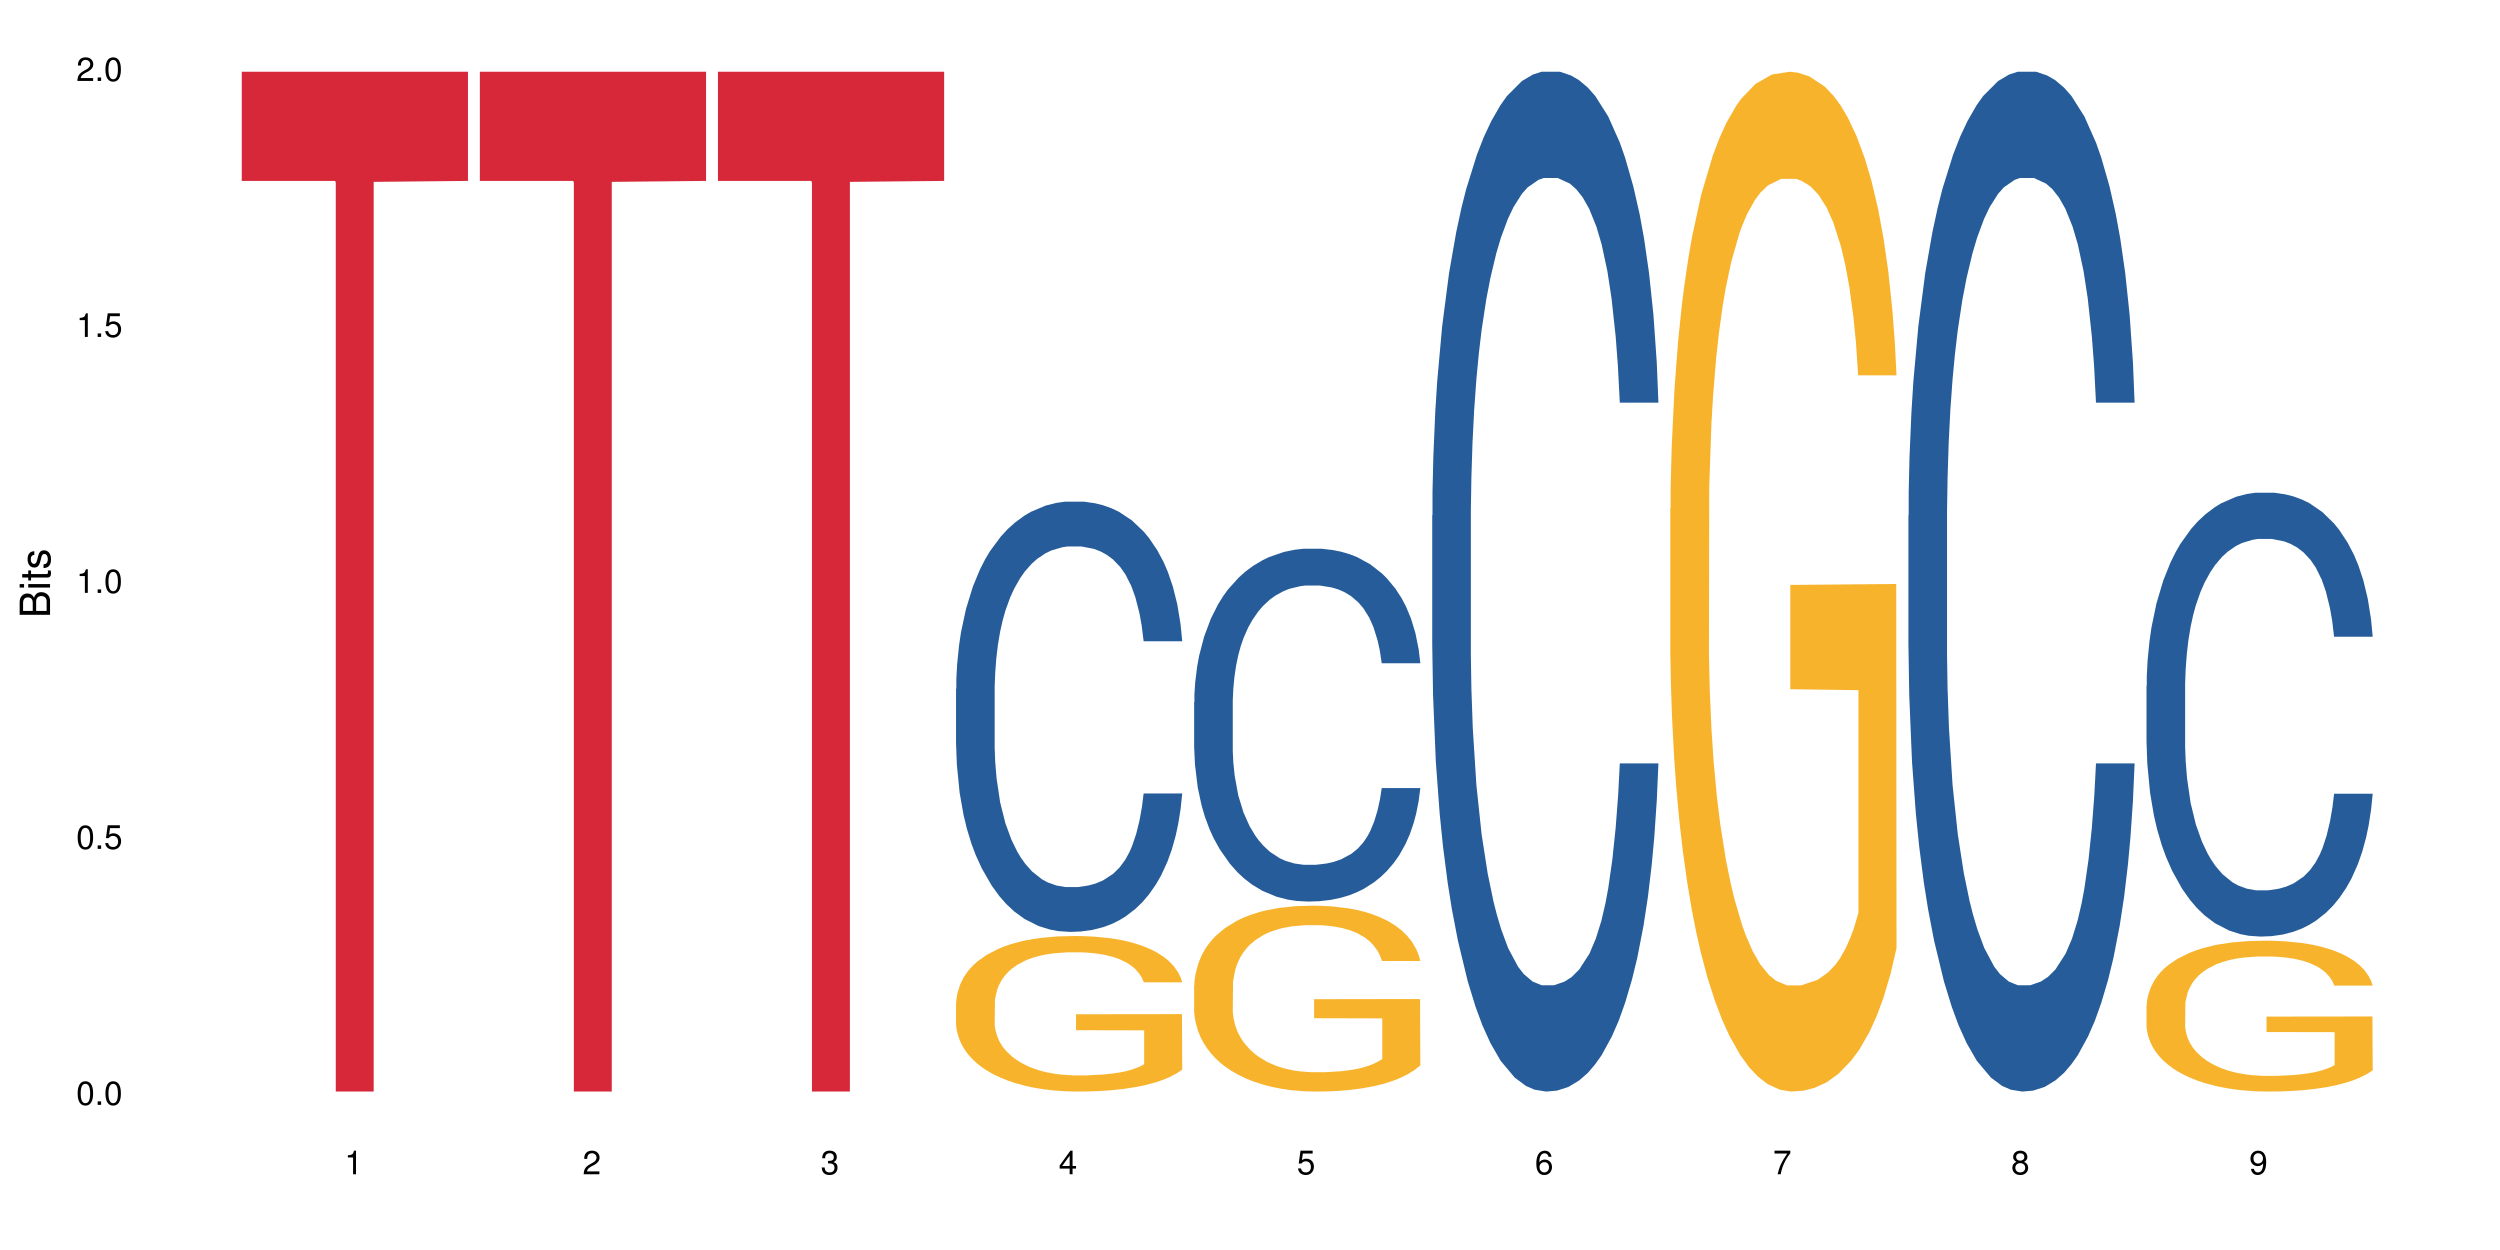 <?xml version="1.0" encoding="UTF-8"?>
<svg xmlns="http://www.w3.org/2000/svg" xmlns:xlink="http://www.w3.org/1999/xlink" width="720pt" height="360pt" viewBox="0 0 720 360" version="1.1">
<defs>
<g>
<symbol overflow="visible" id="glyph0-0">
<path style="stroke:none;" d=""/>
</symbol>
<symbol overflow="visible" id="glyph0-1">
<path style="stroke:none;" d="M 2.641 -6.797 C 2 -6.797 1.422 -6.531 1.078 -6.047 C 0.641 -5.453 0.406 -4.547 0.406 -3.297 C 0.406 -1 1.188 0.219 2.641 0.219 C 4.078 0.219 4.859 -1 4.859 -3.234 C 4.859 -4.562 4.656 -5.438 4.203 -6.047 C 3.844 -6.531 3.281 -6.797 2.641 -6.797 Z M 2.641 -6.047 C 3.547 -6.047 4 -5.125 4 -3.312 C 4 -1.375 3.562 -0.484 2.625 -0.484 C 1.734 -0.484 1.281 -1.422 1.281 -3.281 C 1.281 -5.141 1.734 -6.047 2.641 -6.047 Z M 2.641 -6.047 "/>
</symbol>
<symbol overflow="visible" id="glyph0-2">
<path style="stroke:none;" d="M 1.828 -1 L 0.828 -1 L 0.828 0 L 1.828 0 Z M 1.828 -1 "/>
</symbol>
<symbol overflow="visible" id="glyph0-3">
<path style="stroke:none;" d="M 4.562 -6.797 L 1.062 -6.797 L 0.547 -3.094 L 1.328 -3.094 C 1.719 -3.562 2.047 -3.734 2.578 -3.734 C 3.484 -3.734 4.062 -3.109 4.062 -2.094 C 4.062 -1.125 3.484 -0.531 2.578 -0.531 C 1.828 -0.531 1.375 -0.906 1.188 -1.672 L 0.328 -1.672 C 0.453 -1.109 0.547 -0.844 0.75 -0.594 C 1.125 -0.078 1.828 0.219 2.594 0.219 C 3.969 0.219 4.922 -0.781 4.922 -2.219 C 4.922 -3.562 4.031 -4.484 2.719 -4.484 C 2.25 -4.484 1.859 -4.359 1.469 -4.062 L 1.734 -5.969 L 4.562 -5.969 Z M 4.562 -6.797 "/>
</symbol>
<symbol overflow="visible" id="glyph0-4">
<path style="stroke:none;" d="M 2.484 -4.844 L 2.484 0 L 3.328 0 L 3.328 -6.797 L 2.766 -6.797 C 2.469 -5.75 2.281 -5.609 0.984 -5.453 L 0.984 -4.844 Z M 2.484 -4.844 "/>
</symbol>
<symbol overflow="visible" id="glyph0-5">
<path style="stroke:none;" d="M 4.859 -0.828 L 1.281 -0.828 C 1.359 -1.391 1.672 -1.75 2.5 -2.234 L 3.469 -2.75 C 4.406 -3.266 4.906 -3.969 4.906 -4.812 C 4.906 -5.375 4.672 -5.906 4.266 -6.266 C 3.859 -6.625 3.375 -6.797 2.719 -6.797 C 1.859 -6.797 1.219 -6.5 0.844 -5.922 C 0.609 -5.562 0.5 -5.125 0.484 -4.438 L 1.328 -4.438 C 1.359 -4.906 1.406 -5.188 1.531 -5.406 C 1.75 -5.812 2.188 -6.062 2.703 -6.062 C 3.469 -6.062 4.031 -5.516 4.031 -4.781 C 4.031 -4.25 3.719 -3.797 3.125 -3.438 L 2.234 -2.938 C 0.812 -2.141 0.406 -1.5 0.328 0 L 4.859 0 Z M 4.859 -0.828 "/>
</symbol>
<symbol overflow="visible" id="glyph0-6">
<path style="stroke:none;" d="M 2.125 -3.125 L 2.578 -3.125 C 3.516 -3.125 3.984 -2.703 3.984 -1.891 C 3.984 -1.031 3.469 -0.531 2.578 -0.531 C 1.656 -0.531 1.203 -0.984 1.156 -1.969 L 0.312 -1.969 C 0.344 -1.422 0.438 -1.078 0.609 -0.766 C 0.953 -0.109 1.625 0.219 2.547 0.219 C 3.953 0.219 4.859 -0.609 4.859 -1.906 C 4.859 -2.766 4.516 -3.25 3.703 -3.516 C 4.344 -3.766 4.656 -4.25 4.656 -4.938 C 4.656 -6.109 3.875 -6.797 2.578 -6.797 C 1.203 -6.797 0.484 -6.047 0.453 -4.609 L 1.297 -4.609 C 1.312 -5.016 1.344 -5.25 1.453 -5.453 C 1.641 -5.828 2.062 -6.062 2.594 -6.062 C 3.344 -6.062 3.797 -5.625 3.797 -4.906 C 3.797 -4.422 3.609 -4.141 3.25 -3.984 C 3.016 -3.891 2.719 -3.844 2.125 -3.844 Z M 2.125 -3.125 "/>
</symbol>
<symbol overflow="visible" id="glyph0-7">
<path style="stroke:none;" d="M 3.141 -1.625 L 3.141 0 L 3.984 0 L 3.984 -1.625 L 4.984 -1.625 L 4.984 -2.391 L 3.984 -2.391 L 3.984 -6.797 L 3.359 -6.797 L 0.266 -2.516 L 0.266 -1.625 Z M 3.141 -2.391 L 1 -2.391 L 3.141 -5.359 Z M 3.141 -2.391 "/>
</symbol>
<symbol overflow="visible" id="glyph0-8">
<path style="stroke:none;" d="M 4.781 -5.031 C 4.609 -6.141 3.891 -6.797 2.844 -6.797 C 2.094 -6.797 1.422 -6.438 1.031 -5.828 C 0.609 -5.172 0.406 -4.344 0.406 -3.094 C 0.406 -1.953 0.578 -1.234 0.984 -0.625 C 1.359 -0.078 1.953 0.219 2.703 0.219 C 3.984 0.219 4.922 -0.734 4.922 -2.078 C 4.922 -3.344 4.062 -4.234 2.844 -4.234 C 2.172 -4.234 1.641 -3.969 1.281 -3.469 C 1.281 -5.125 1.828 -6.047 2.797 -6.047 C 3.391 -6.047 3.797 -5.672 3.938 -5.031 Z M 2.734 -3.484 C 3.547 -3.484 4.062 -2.922 4.062 -2 C 4.062 -1.156 3.484 -0.531 2.703 -0.531 C 1.922 -0.531 1.328 -1.188 1.328 -2.047 C 1.328 -2.891 1.906 -3.484 2.734 -3.484 Z M 2.734 -3.484 "/>
</symbol>
<symbol overflow="visible" id="glyph0-9">
<path style="stroke:none;" d="M 4.984 -6.797 L 0.438 -6.797 L 0.438 -5.969 L 4.109 -5.969 C 2.5 -3.656 1.828 -2.234 1.328 0 L 2.219 0 C 2.594 -2.172 3.453 -4.047 4.984 -6.094 Z M 4.984 -6.797 "/>
</symbol>
<symbol overflow="visible" id="glyph0-10">
<path style="stroke:none;" d="M 3.75 -3.578 C 4.453 -4 4.688 -4.344 4.688 -4.984 C 4.688 -6.047 3.844 -6.797 2.641 -6.797 C 1.438 -6.797 0.594 -6.047 0.594 -4.984 C 0.594 -4.359 0.828 -4.016 1.516 -3.578 C 0.734 -3.203 0.359 -2.641 0.359 -1.891 C 0.359 -0.641 1.297 0.219 2.641 0.219 C 3.984 0.219 4.922 -0.641 4.922 -1.875 C 4.922 -2.641 4.531 -3.203 3.75 -3.578 Z M 2.641 -6.047 C 3.359 -6.047 3.812 -5.625 3.812 -4.969 C 3.812 -4.344 3.344 -3.922 2.641 -3.922 C 1.922 -3.922 1.453 -4.344 1.453 -4.984 C 1.453 -5.625 1.922 -6.047 2.641 -6.047 Z M 2.641 -3.203 C 3.484 -3.203 4.062 -2.672 4.062 -1.875 C 4.062 -1.062 3.484 -0.531 2.625 -0.531 C 1.797 -0.531 1.219 -1.078 1.219 -1.875 C 1.219 -2.672 1.797 -3.203 2.641 -3.203 Z M 2.641 -3.203 "/>
</symbol>
<symbol overflow="visible" id="glyph0-11">
<path style="stroke:none;" d="M 0.516 -1.547 C 0.672 -0.438 1.406 0.219 2.438 0.219 C 3.188 0.219 3.859 -0.141 4.266 -0.75 C 4.688 -1.406 4.891 -2.25 4.891 -3.484 C 4.891 -4.625 4.703 -5.359 4.312 -5.953 C 3.938 -6.5 3.344 -6.797 2.594 -6.797 C 1.297 -6.797 0.359 -5.844 0.359 -4.516 C 0.359 -3.25 1.234 -2.344 2.453 -2.344 C 3.094 -2.344 3.562 -2.578 4.016 -3.109 C 4 -1.453 3.469 -0.531 2.5 -0.531 C 1.906 -0.531 1.484 -0.906 1.359 -1.547 Z M 2.578 -6.062 C 3.375 -6.062 3.969 -5.406 3.969 -4.531 C 3.969 -3.688 3.375 -3.094 2.547 -3.094 C 1.734 -3.094 1.234 -3.672 1.234 -4.578 C 1.234 -5.438 1.797 -6.062 2.578 -6.062 Z M 2.578 -6.062 "/>
</symbol>
<symbol overflow="visible" id="glyph1-0">
<path style="stroke:none;" d=""/>
</symbol>
<symbol overflow="visible" id="glyph1-1">
<path style="stroke:none;" d="M 0 -0.953 L 0 -4.891 C 0 -5.719 -0.234 -6.344 -0.734 -6.797 C -1.188 -7.234 -1.812 -7.469 -2.5 -7.469 C -3.547 -7.469 -4.188 -7 -4.625 -5.875 C -4.984 -6.672 -5.641 -7.094 -6.531 -7.094 C -7.156 -7.094 -7.734 -6.859 -8.141 -6.391 C -8.562 -5.938 -8.75 -5.344 -8.75 -4.5 L -8.75 -0.953 Z M -4.984 -2.062 L -7.766 -2.062 L -7.766 -4.219 C -7.766 -4.844 -7.688 -5.203 -7.453 -5.5 C -7.219 -5.812 -6.859 -5.969 -6.375 -5.969 C -5.906 -5.969 -5.531 -5.812 -5.297 -5.5 C -5.062 -5.203 -4.984 -4.844 -4.984 -4.219 Z M -0.984 -2.062 L -4 -2.062 L -4 -4.781 C -4 -5.328 -3.859 -5.688 -3.578 -5.953 C -3.297 -6.219 -2.922 -6.359 -2.484 -6.359 C -2.062 -6.359 -1.688 -6.219 -1.406 -5.953 C -1.109 -5.688 -0.984 -5.328 -0.984 -4.781 Z M -0.984 -2.062 "/>
</symbol>
<symbol overflow="visible" id="glyph1-2">
<path style="stroke:none;" d="M -6.281 -1.797 L -6.281 -0.797 L 0 -0.797 L 0 -1.797 Z M -8.75 -1.797 L -8.75 -0.797 L -7.484 -0.797 L -7.484 -1.797 Z M -8.75 -1.797 "/>
</symbol>
<symbol overflow="visible" id="glyph1-3">
<path style="stroke:none;" d="M -6.281 -3.047 L -6.281 -2.016 L -8.016 -2.016 L -8.016 -1.016 L -6.281 -1.016 L -6.281 -0.172 L -5.469 -0.172 L -5.469 -1.016 L -0.719 -1.016 C -0.078 -1.016 0.281 -1.453 0.281 -2.234 C 0.281 -2.469 0.25 -2.719 0.188 -3.047 L -0.641 -3.047 C -0.609 -2.922 -0.594 -2.766 -0.594 -2.562 C -0.594 -2.141 -0.719 -2.016 -1.156 -2.016 L -5.469 -2.016 L -5.469 -3.047 Z M -6.281 -3.047 "/>
</symbol>
<symbol overflow="visible" id="glyph1-4">
<path style="stroke:none;" d="M -4.531 -5.25 C -5.766 -5.25 -6.469 -4.422 -6.469 -2.969 C -6.469 -1.516 -5.719 -0.562 -4.547 -0.562 C -3.562 -0.562 -3.094 -1.062 -2.734 -2.562 L -2.516 -3.484 C -2.344 -4.188 -2.094 -4.469 -1.625 -4.469 C -1.047 -4.469 -0.641 -3.875 -0.641 -3 C -0.641 -2.453 -0.797 -2 -1.062 -1.75 C -1.25 -1.594 -1.422 -1.531 -1.875 -1.469 L -1.875 -0.406 C -0.422 -0.453 0.281 -1.266 0.281 -2.922 C 0.281 -4.5 -0.5 -5.516 -1.719 -5.516 C -2.656 -5.516 -3.172 -4.984 -3.469 -3.734 L -3.703 -2.766 C -3.891 -1.953 -4.156 -1.609 -4.594 -1.609 C -5.172 -1.609 -5.547 -2.125 -5.547 -2.938 C -5.547 -3.75 -5.203 -4.172 -4.531 -4.203 Z M -4.531 -5.25 "/>
</symbol>
</g>
</defs>
<g id="surface39659">
<rect x="0" y="0" width="720" height="360" style="fill:rgb(100%,100%,100%);fill-opacity:1;stroke:none;"/>
<path style=" stroke:none;fill-rule:nonzero;fill:rgb(83.922%,15.686%,22.353%);fill-opacity:1;" d="M 69.629 20.664 L 134.773 20.664 L 134.773 52.102 L 107.621 52.379 L 107.621 314.371 L 96.699 314.371 L 96.699 52.652 L 96.543 52.102 L 69.629 52.102 Z M 69.629 20.664 "/>
<path style=" stroke:none;fill-rule:nonzero;fill:rgb(83.922%,15.686%,22.353%);fill-opacity:1;" d="M 138.199 20.664 L 203.344 20.664 L 203.344 52.102 L 176.191 52.379 L 176.191 314.371 L 165.27 314.371 L 165.27 52.652 L 165.113 52.102 L 138.199 52.102 Z M 138.199 20.664 "/>
<path style=" stroke:none;fill-rule:nonzero;fill:rgb(83.922%,15.686%,22.353%);fill-opacity:1;" d="M 206.77 20.664 L 271.914 20.664 L 271.914 52.102 L 244.766 52.379 L 244.766 314.371 L 233.84 314.371 L 233.84 52.652 L 233.684 52.102 L 206.77 52.102 Z M 206.77 20.664 "/>
<path style=" stroke:none;fill-rule:nonzero;fill:rgb(14.51%,36.078%,60%);fill-opacity:1;" d="M 275.34 198.387 L 275.422 198.273 L 275.422 195.559 L 275.66 191.254 L 276.215 185.816 L 276.77 182.078 L 278.203 175.395 L 280.188 168.938 L 282.254 163.953 L 283.762 161.008 L 285.113 158.746 L 288.211 154.555 L 290.195 152.402 L 292.344 150.477 L 294.965 148.551 L 296.871 147.418 L 301.16 145.605 L 304.336 144.812 L 306.801 144.473 L 312.121 144.473 L 315.301 144.926 L 317.605 145.492 L 320.148 146.398 L 322.293 147.418 L 326.023 149.91 L 329.363 153.082 L 330.871 154.895 L 333.254 158.406 L 335.082 161.801 L 336.352 164.746 L 337.781 168.938 L 339.055 174.035 L 340.008 179.812 L 340.484 184.684 L 329.363 184.684 L 328.805 180.152 L 328.172 176.641 L 326.977 171.996 L 325.785 168.711 L 324.117 165.426 L 322.609 163.273 L 320.543 161.121 L 318.715 159.766 L 316.809 158.746 L 314.984 158.066 L 311.488 157.387 L 307.438 157.387 L 305.926 157.613 L 302.828 158.52 L 301.16 159.312 L 298.777 160.895 L 297.109 162.367 L 295.121 164.633 L 293.773 166.559 L 292.105 169.504 L 290.91 172.109 L 289.562 175.848 L 288.766 178.68 L 288.051 181.852 L 287.418 185.59 L 286.941 189.555 L 286.621 193.746 L 286.465 197.82 L 286.465 215.379 L 286.621 219.457 L 287.02 224.215 L 288.051 231.125 L 289.562 237.125 L 291.309 241.883 L 292.977 245.281 L 293.93 246.867 L 295.203 248.68 L 297.188 250.945 L 300.047 253.211 L 301.715 254.117 L 304.258 255.023 L 306.879 255.477 L 310.375 255.477 L 313.473 255.023 L 315.539 254.457 L 317.684 253.551 L 320.625 251.625 L 322.449 249.812 L 324.039 247.66 L 325.23 245.508 L 326.023 243.695 L 327.219 240.184 L 328.172 236.332 L 328.887 232.367 L 329.363 228.52 L 340.484 228.52 L 340.008 233.047 L 339.293 237.465 L 338.578 240.75 L 337.465 244.715 L 336.195 248.227 L 334.367 252.191 L 332.855 254.797 L 330.871 257.629 L 329.043 259.781 L 327.059 261.707 L 324.117 263.973 L 322.211 265.105 L 320.148 266.125 L 317.684 267.027 L 314.586 267.82 L 311.25 268.273 L 308.152 268.387 L 304.812 268.16 L 302.352 267.707 L 299.094 266.691 L 295.043 264.652 L 292.105 262.5 L 289.801 260.348 L 287.812 258.082 L 285.59 255.023 L 282.73 250.039 L 280.98 246.188 L 279.789 243.016 L 278.441 238.598 L 277.488 234.633 L 276.375 228.293 L 275.578 220.25 L 275.34 214.02 Z M 275.34 198.387 "/>
<path style=" stroke:none;fill-rule:nonzero;fill:rgb(96.863%,70.196%,16.863%);fill-opacity:1;" d="M 275.34 288.758 L 275.422 288.715 L 275.422 287.898 L 275.738 286.059 L 276.531 283.52 L 277.566 281.434 L 278.68 279.797 L 279.395 278.938 L 280.586 277.711 L 281.617 276.809 L 284.238 274.969 L 287.574 273.25 L 289.402 272.516 L 291.469 271.82 L 294.406 271.039 L 295.758 270.754 L 299.891 270.102 L 304.574 269.691 L 309.738 269.566 L 312.121 269.609 L 315.379 269.773 L 319.828 270.223 L 322.371 270.633 L 324.355 271.039 L 326.422 271.574 L 328.965 272.391 L 331.348 273.375 L 333.254 274.355 L 335.16 275.582 L 336.75 276.891 L 338.102 278.324 L 339.293 280.043 L 340.008 281.473 L 340.484 282.906 L 329.441 282.906 L 328.805 281.473 L 328.09 280.371 L 326.898 279.02 L 325.707 278.039 L 324.516 277.262 L 322.293 276.195 L 320.387 275.543 L 318 274.969 L 315.699 274.602 L 313.078 274.355 L 311.488 274.273 L 307.277 274.273 L 303.465 274.559 L 301.238 274.887 L 299.652 275.215 L 297.426 275.828 L 296.074 276.32 L 295.281 276.645 L 292.898 277.914 L 291.309 279.059 L 290.434 279.836 L 289.324 281.066 L 288.527 282.172 L 287.656 283.809 L 287.18 285.035 L 286.543 287.816 L 286.465 295.18 L 286.703 296.734 L 287.18 298.414 L 287.812 299.887 L 288.766 301.441 L 289.719 302.629 L 291.387 304.223 L 292.82 305.289 L 293.93 305.984 L 296.074 307.086 L 296.949 307.457 L 299.016 308.191 L 301.16 308.766 L 303.781 309.258 L 305.766 309.5 L 308.945 309.707 L 312.996 309.707 L 317.762 309.461 L 320.781 309.133 L 322.848 308.805 L 324.199 308.52 L 325.867 308.07 L 327.059 307.66 L 328.172 307.211 L 329.52 306.516 L 329.52 296.734 L 309.898 296.695 L 309.898 292.113 L 340.402 292.07 L 340.484 308.07 L 338.816 309.176 L 336.75 310.238 L 334.766 311.055 L 332.699 311.754 L 329.758 312.531 L 327.375 313.02 L 323.723 313.594 L 320.387 313.961 L 316.891 314.207 L 313.793 314.328 L 310.137 314.371 L 306.879 314.289 L 303.383 314.043 L 300.605 313.715 L 298.062 313.309 L 295.52 312.773 L 292.344 311.914 L 290.277 311.219 L 288.133 310.359 L 285.988 309.34 L 284.078 308.234 L 282.809 307.375 L 281.539 306.391 L 280.188 305.164 L 278.918 303.773 L 277.965 302.504 L 277.09 301.074 L 276.453 299.723 L 275.816 297.883 L 275.5 296.41 L 275.34 295.141 Z M 275.34 288.758 "/>
<path style=" stroke:none;fill-rule:nonzero;fill:rgb(14.51%,36.078%,60%);fill-opacity:1;" d="M 343.914 202.25 L 343.992 202.16 L 343.992 199.93 L 344.23 196.398 L 344.785 191.941 L 345.344 188.879 L 346.773 183.398 L 348.758 178.105 L 350.824 174.016 L 352.332 171.602 L 353.684 169.746 L 356.781 166.309 L 358.77 164.543 L 360.914 162.965 L 363.535 161.387 L 365.441 160.457 L 369.73 158.973 L 372.91 158.32 L 375.371 158.043 L 380.695 158.043 L 383.871 158.414 L 386.176 158.879 L 388.719 159.621 L 390.863 160.457 L 394.598 162.5 L 397.934 165.102 L 399.441 166.586 L 401.824 169.465 L 403.652 172.254 L 404.922 174.668 L 406.352 178.105 L 407.625 182.281 L 408.578 187.02 L 409.055 191.012 L 397.934 191.012 L 397.375 187.297 L 396.742 184.418 L 395.551 180.609 L 394.359 177.918 L 392.688 175.223 L 391.18 173.461 L 389.113 171.695 L 387.289 170.582 L 385.379 169.746 L 383.555 169.188 L 380.059 168.629 L 376.008 168.629 L 374.496 168.816 L 371.398 169.559 L 369.73 170.211 L 367.348 171.508 L 365.68 172.715 L 363.691 174.574 L 362.344 176.152 L 360.676 178.566 L 359.484 180.703 L 358.133 183.77 L 357.336 186.09 L 356.621 188.691 L 355.988 191.758 L 355.512 195.008 L 355.191 198.445 L 355.035 201.789 L 355.035 216.184 L 355.191 219.527 L 355.59 223.426 L 356.621 229.094 L 358.133 234.016 L 359.879 237.918 L 361.547 240.703 L 362.5 242.004 L 363.773 243.488 L 365.758 245.348 L 368.617 247.203 L 370.285 247.945 L 372.828 248.691 L 375.449 249.062 L 378.945 249.062 L 382.043 248.691 L 384.109 248.227 L 386.254 247.484 L 389.195 245.902 L 391.02 244.418 L 392.609 242.652 L 393.801 240.887 L 394.598 239.402 L 395.789 236.523 L 396.742 233.367 L 397.457 230.113 L 397.934 226.957 L 409.055 226.957 L 408.578 230.672 L 407.863 234.293 L 407.148 236.988 L 406.035 240.238 L 404.766 243.117 L 402.938 246.367 L 401.43 248.504 L 399.441 250.828 L 397.613 252.59 L 395.629 254.168 L 392.688 256.027 L 390.781 256.957 L 388.719 257.793 L 386.254 258.535 L 383.156 259.184 L 379.82 259.559 L 376.723 259.648 L 373.387 259.465 L 370.922 259.094 L 367.664 258.258 L 363.613 256.586 L 360.676 254.82 L 358.371 253.055 L 356.383 251.199 L 354.16 248.691 L 351.301 244.602 L 349.551 241.445 L 348.359 238.844 L 347.012 235.223 L 346.059 231.973 L 344.945 226.77 L 344.152 220.176 L 343.914 215.07 Z M 343.914 202.25 "/>
<path style=" stroke:none;fill-rule:nonzero;fill:rgb(96.863%,70.196%,16.863%);fill-opacity:1;" d="M 343.914 283.762 L 343.992 283.711 L 343.992 282.734 L 344.309 280.535 L 345.105 277.504 L 346.137 275.008 L 347.25 273.055 L 347.965 272.027 L 349.156 270.559 L 350.188 269.484 L 352.809 267.285 L 356.145 265.23 L 357.973 264.352 L 360.039 263.52 L 362.977 262.59 L 364.328 262.246 L 368.461 261.465 L 373.148 260.977 L 378.309 260.828 L 380.695 260.879 L 383.949 261.074 L 388.398 261.613 L 390.941 262.102 L 392.926 262.59 L 394.992 263.227 L 397.535 264.203 L 399.918 265.375 L 401.824 266.551 L 403.73 268.016 L 405.32 269.582 L 406.672 271.293 L 407.863 273.348 L 408.578 275.059 L 409.055 276.77 L 398.012 276.77 L 397.375 275.059 L 396.66 273.738 L 395.469 272.125 L 394.277 270.949 L 393.086 270.023 L 390.863 268.75 L 388.957 267.969 L 386.574 267.285 L 384.27 266.844 L 381.648 266.551 L 380.059 266.453 L 375.848 266.453 L 372.035 266.793 L 369.809 267.188 L 368.223 267.578 L 365.996 268.309 L 364.645 268.898 L 363.852 269.289 L 361.469 270.805 L 359.879 272.172 L 359.008 273.102 L 357.895 274.57 L 357.098 275.891 L 356.227 277.844 L 355.75 279.312 L 355.113 282.637 L 355.035 291.438 L 355.273 293.297 L 355.75 295.301 L 356.383 297.062 L 357.336 298.918 L 358.293 300.336 L 359.961 302.246 L 361.391 303.516 L 362.5 304.348 L 364.645 305.668 L 365.52 306.105 L 367.586 306.988 L 369.73 307.672 L 372.352 308.258 L 374.34 308.551 L 377.516 308.797 L 381.566 308.797 L 386.332 308.504 L 389.352 308.113 L 391.418 307.723 L 392.77 307.379 L 394.438 306.84 L 395.629 306.352 L 396.742 305.812 L 398.09 304.984 L 398.09 293.297 L 378.469 293.246 L 378.469 287.77 L 408.977 287.723 L 409.055 306.84 L 407.387 308.16 L 405.32 309.434 L 403.336 310.41 L 401.27 311.242 L 398.328 312.172 L 395.945 312.758 L 392.293 313.441 L 388.957 313.883 L 385.461 314.176 L 382.363 314.32 L 378.707 314.371 L 375.449 314.273 L 371.953 313.98 L 369.176 313.59 L 366.633 313.098 L 364.09 312.465 L 360.914 311.438 L 358.848 310.605 L 356.703 309.578 L 354.559 308.355 L 352.652 307.035 L 351.379 306.008 L 350.109 304.836 L 348.758 303.367 L 347.488 301.707 L 346.535 300.191 L 345.66 298.48 L 345.023 296.867 L 344.391 294.664 L 344.07 292.906 L 343.914 291.391 Z M 343.914 283.762 "/>
<path style=" stroke:none;fill-rule:nonzero;fill:rgb(14.51%,36.078%,60%);fill-opacity:1;" d="M 412.484 148.457 L 412.562 148.188 L 412.562 141.742 L 412.801 131.543 L 413.355 118.656 L 413.914 109.797 L 415.344 93.957 L 417.328 78.652 L 419.395 66.84 L 420.902 59.859 L 422.254 54.492 L 425.352 44.559 L 427.34 39.457 L 429.484 34.891 L 432.105 30.328 L 434.012 27.645 L 438.301 23.348 L 441.48 21.469 L 443.941 20.664 L 449.266 20.664 L 452.441 21.738 L 454.746 23.078 L 457.289 25.227 L 459.434 27.645 L 463.168 33.551 L 466.504 41.066 L 468.012 45.363 L 470.395 53.684 L 472.223 61.738 L 473.492 68.719 L 474.926 78.652 L 476.195 90.734 L 477.148 104.426 L 477.625 115.969 L 466.504 115.969 L 465.945 105.23 L 465.312 96.91 L 464.121 85.902 L 462.93 78.117 L 461.262 70.332 L 459.75 65.23 L 457.684 60.129 L 455.859 56.906 L 453.953 54.492 L 452.125 52.879 L 448.629 51.27 L 444.578 51.27 L 443.066 51.805 L 439.969 53.953 L 438.301 55.832 L 435.918 59.59 L 434.25 63.082 L 432.266 68.449 L 430.914 73.016 L 429.246 79.996 L 428.055 86.172 L 426.703 95.031 L 425.91 101.742 L 425.195 109.258 L 424.559 118.117 L 424.082 127.516 L 423.762 137.449 L 423.605 147.113 L 423.605 188.727 L 423.762 198.391 L 424.16 209.668 L 425.195 226.043 L 426.703 240.273 L 428.449 251.547 L 430.117 259.602 L 431.07 263.359 L 432.344 267.656 L 434.328 273.027 L 437.188 278.395 L 438.859 280.543 L 441.398 282.691 L 444.02 283.766 L 447.516 283.766 L 450.613 282.691 L 452.68 281.348 L 454.824 279.199 L 457.766 274.637 L 459.59 270.34 L 461.18 265.242 L 462.371 260.141 L 463.168 255.844 L 464.359 247.52 L 465.312 238.395 L 466.027 228.996 L 466.504 219.867 L 477.625 219.867 L 477.148 230.609 L 476.434 241.078 L 475.719 248.863 L 474.605 258.262 L 473.336 266.582 L 471.508 275.98 L 470 282.152 L 468.012 288.867 L 466.184 293.969 L 464.199 298.531 L 461.262 303.898 L 459.352 306.586 L 457.289 309 L 454.824 311.148 L 451.727 313.027 L 448.391 314.102 L 445.293 314.371 L 441.957 313.832 L 439.492 312.762 L 436.234 310.344 L 432.184 305.512 L 429.246 300.41 L 426.941 295.309 L 424.957 289.941 L 422.73 282.691 L 419.871 270.879 L 418.125 261.75 L 416.93 254.234 L 415.582 243.762 L 414.629 234.367 L 413.516 219.332 L 412.723 200.27 L 412.484 185.504 Z M 412.484 148.457 "/>
<path style=" stroke:none;fill-rule:nonzero;fill:rgb(96.863%,70.196%,16.863%);fill-opacity:1;" d="M 481.055 146.461 L 481.133 146.191 L 481.133 140.828 L 481.449 128.758 L 482.246 112.129 L 483.277 98.449 L 484.391 87.719 L 485.105 82.086 L 486.297 74.039 L 487.328 68.141 L 489.949 56.07 L 493.289 44.805 L 495.113 39.977 L 497.18 35.414 L 500.121 30.32 L 501.469 28.441 L 505.602 24.148 L 510.289 21.469 L 515.453 20.664 L 517.836 20.93 L 521.094 22.004 L 525.539 24.953 L 528.082 27.637 L 530.07 30.32 L 532.133 33.805 L 534.676 39.172 L 537.059 45.609 L 538.965 52.047 L 540.875 60.094 L 542.461 68.676 L 543.812 78.062 L 545.004 89.328 L 545.719 98.715 L 546.195 108.105 L 535.152 108.105 L 534.52 98.715 L 533.805 91.477 L 532.609 82.625 L 531.418 76.188 L 530.227 71.09 L 528.004 64.117 L 526.098 59.824 L 523.715 56.07 L 521.41 53.656 L 518.789 52.047 L 517.199 51.508 L 512.988 51.508 L 509.176 53.387 L 506.953 55.531 L 505.363 57.68 L 503.137 61.703 L 501.789 64.922 L 500.992 67.066 L 498.609 75.383 L 497.02 82.891 L 496.148 87.988 L 495.035 96.035 L 494.242 103.277 L 493.367 114.004 L 492.891 122.051 L 492.254 140.293 L 492.176 188.574 L 492.414 198.766 L 492.891 209.762 L 493.527 219.418 L 494.48 229.609 L 495.434 237.391 L 497.102 247.852 L 498.531 254.824 L 499.645 259.383 L 501.789 266.625 L 502.66 269.039 L 504.727 273.867 L 506.871 277.625 L 509.492 280.844 L 511.48 282.453 L 514.656 283.793 L 518.707 283.793 L 523.477 282.184 L 526.492 280.039 L 528.559 277.891 L 529.91 276.016 L 531.578 273.062 L 532.77 270.383 L 533.883 267.43 L 535.234 262.871 L 535.234 198.766 L 515.609 198.496 L 515.609 168.457 L 546.117 168.188 L 546.195 273.062 L 544.527 280.305 L 542.461 287.281 L 540.477 292.645 L 538.41 297.203 L 535.473 302.301 L 533.086 305.52 L 529.434 309.273 L 526.098 311.688 L 522.602 313.297 L 519.504 314.102 L 515.848 314.371 L 512.594 313.836 L 509.098 312.227 L 506.316 310.078 L 503.773 307.398 L 501.23 303.91 L 498.055 298.277 L 495.988 293.719 L 493.844 288.086 L 491.699 281.379 L 489.793 274.137 L 488.52 268.504 L 487.25 262.066 L 485.898 254.02 L 484.629 244.898 L 483.676 236.586 L 482.801 227.195 L 482.164 218.344 L 481.531 206.277 L 481.211 196.621 L 481.055 188.305 Z M 481.055 146.461 "/>
<path style=" stroke:none;fill-rule:nonzero;fill:rgb(14.51%,36.078%,60%);fill-opacity:1;" d="M 549.625 148.457 L 549.703 148.188 L 549.703 141.742 L 549.941 131.543 L 550.496 118.656 L 551.055 109.797 L 552.484 93.957 L 554.469 78.652 L 556.535 66.84 L 558.047 59.859 L 559.395 54.492 L 562.492 44.559 L 564.48 39.457 L 566.625 34.891 L 569.246 30.328 L 571.152 27.645 L 575.441 23.348 L 578.621 21.469 L 581.082 20.664 L 586.406 20.664 L 589.582 21.738 L 591.887 23.078 L 594.43 25.227 L 596.574 27.645 L 600.309 33.551 L 603.645 41.066 L 605.152 45.363 L 607.539 53.684 L 609.363 61.738 L 610.637 68.719 L 612.066 78.652 L 613.336 90.734 L 614.289 104.426 L 614.766 115.969 L 603.645 115.969 L 603.09 105.23 L 602.453 96.91 L 601.262 85.902 L 600.07 78.117 L 598.402 70.332 L 596.891 65.23 L 594.828 60.129 L 593 56.906 L 591.094 54.492 L 589.266 52.879 L 585.77 51.27 L 581.719 51.27 L 580.211 51.805 L 577.109 53.953 L 575.441 55.832 L 573.059 59.59 L 571.391 63.082 L 569.406 68.449 L 568.055 73.016 L 566.387 79.996 L 565.195 86.172 L 563.844 95.031 L 563.051 101.742 L 562.336 109.258 L 561.699 118.117 L 561.223 127.516 L 560.906 137.449 L 560.746 147.113 L 560.746 188.727 L 560.906 198.391 L 561.301 209.668 L 562.336 226.043 L 563.844 240.273 L 565.594 251.547 L 567.262 259.602 L 568.215 263.359 L 569.484 267.656 L 571.469 273.027 L 574.332 278.395 L 576 280.543 L 578.539 282.691 L 581.164 283.766 L 584.656 283.766 L 587.758 282.691 L 589.82 281.348 L 591.965 279.199 L 594.906 274.637 L 596.734 270.34 L 598.32 265.242 L 599.512 260.141 L 600.309 255.844 L 601.5 247.52 L 602.453 238.395 L 603.168 228.996 L 603.645 219.867 L 614.766 219.867 L 614.289 230.609 L 613.574 241.078 L 612.859 248.863 L 611.746 258.262 L 610.477 266.582 L 608.648 275.98 L 607.141 282.152 L 605.152 288.867 L 603.328 293.969 L 601.34 298.531 L 598.402 303.898 L 596.496 306.586 L 594.43 309 L 591.965 311.148 L 588.867 313.027 L 585.531 314.102 L 582.434 314.371 L 579.098 313.832 L 576.633 312.762 L 573.379 310.344 L 569.324 305.512 L 566.387 300.41 L 564.082 295.309 L 562.098 289.941 L 559.871 282.691 L 557.012 270.879 L 555.266 261.75 L 554.074 254.234 L 552.723 243.762 L 551.77 234.367 L 550.656 219.332 L 549.863 200.27 L 549.625 185.504 Z M 549.625 148.457 "/>
<path style=" stroke:none;fill-rule:nonzero;fill:rgb(14.51%,36.078%,60%);fill-opacity:1;" d="M 618.195 197.52 L 618.273 197.402 L 618.273 194.598 L 618.512 190.16 L 619.07 184.551 L 619.625 180.695 L 621.055 173.801 L 623.039 167.137 L 625.105 161.996 L 626.617 158.957 L 627.965 156.621 L 631.062 152.297 L 633.051 150.078 L 635.195 148.09 L 637.816 146.105 L 639.723 144.938 L 644.012 143.066 L 647.191 142.25 L 649.652 141.898 L 654.977 141.898 L 658.152 142.367 L 660.457 142.949 L 663 143.887 L 665.145 144.938 L 668.879 147.508 L 672.215 150.777 L 673.723 152.648 L 676.109 156.27 L 677.934 159.777 L 679.207 162.816 L 680.637 167.137 L 681.906 172.398 L 682.859 178.355 L 683.336 183.383 L 672.215 183.383 L 671.66 178.707 L 671.023 175.086 L 669.832 170.293 L 668.641 166.906 L 666.973 163.516 L 665.461 161.297 L 663.398 159.074 L 661.57 157.672 L 659.664 156.621 L 657.836 155.922 L 654.34 155.219 L 650.289 155.219 L 648.781 155.453 L 645.684 156.387 L 644.012 157.207 L 641.629 158.844 L 639.961 160.359 L 637.977 162.699 L 636.625 164.684 L 634.957 167.723 L 633.766 170.41 L 632.414 174.266 L 631.621 177.188 L 630.906 180.461 L 630.27 184.316 L 629.793 188.406 L 629.477 192.73 L 629.316 196.938 L 629.316 215.047 L 629.477 219.254 L 629.871 224.164 L 630.906 231.289 L 632.414 237.484 L 634.164 242.391 L 635.832 245.898 L 636.785 247.531 L 638.055 249.402 L 640.043 251.738 L 642.902 254.078 L 644.57 255.012 L 647.113 255.945 L 649.734 256.414 L 653.23 256.414 L 656.328 255.945 L 658.391 255.363 L 660.539 254.426 L 663.477 252.441 L 665.305 250.57 L 666.895 248.352 L 668.086 246.129 L 668.879 244.262 L 670.07 240.637 L 671.023 236.664 L 671.738 232.574 L 672.215 228.602 L 683.336 228.602 L 682.859 233.277 L 682.145 237.836 L 681.43 241.223 L 680.316 245.312 L 679.047 248.934 L 677.219 253.023 L 675.711 255.711 L 673.723 258.633 L 671.898 260.855 L 669.91 262.84 L 666.973 265.176 L 665.066 266.348 L 663 267.398 L 660.539 268.332 L 657.438 269.152 L 654.102 269.617 L 651.004 269.734 L 647.668 269.5 L 645.203 269.035 L 641.949 267.98 L 637.895 265.879 L 634.957 263.66 L 632.652 261.438 L 630.668 259.102 L 628.441 255.945 L 625.582 250.805 L 623.836 246.832 L 622.645 243.559 L 621.293 239.004 L 620.34 234.914 L 619.227 228.371 L 618.434 220.074 L 618.195 213.645 Z M 618.195 197.52 "/>
<path style=" stroke:none;fill-rule:nonzero;fill:rgb(96.863%,70.196%,16.863%);fill-opacity:1;" d="M 618.195 289.527 L 618.273 289.488 L 618.273 288.695 L 618.594 286.906 L 619.387 284.449 L 620.418 282.422 L 621.531 280.836 L 622.246 280.004 L 623.438 278.812 L 624.473 277.938 L 627.094 276.152 L 630.43 274.484 L 632.258 273.773 L 634.32 273.098 L 637.262 272.344 L 638.613 272.066 L 642.742 271.43 L 647.43 271.035 L 652.594 270.914 L 654.977 270.953 L 658.234 271.113 L 662.684 271.551 L 665.223 271.945 L 667.211 272.344 L 669.277 272.859 L 671.816 273.652 L 674.203 274.605 L 676.109 275.559 L 678.016 276.75 L 679.602 278.02 L 680.953 279.406 L 682.145 281.074 L 682.859 282.465 L 683.336 283.852 L 672.293 283.852 L 671.66 282.465 L 670.945 281.391 L 669.754 280.082 L 668.562 279.129 L 667.371 278.375 L 665.145 277.344 L 663.238 276.707 L 660.855 276.152 L 658.551 275.797 L 655.93 275.559 L 654.34 275.477 L 650.129 275.477 L 646.316 275.758 L 644.094 276.074 L 642.504 276.391 L 640.281 276.988 L 638.93 277.461 L 638.133 277.781 L 635.75 279.012 L 634.164 280.121 L 633.289 280.875 L 632.176 282.066 L 631.383 283.137 L 630.508 284.727 L 630.031 285.914 L 629.395 288.613 L 629.316 295.758 L 629.555 297.266 L 630.031 298.895 L 630.668 300.32 L 631.621 301.828 L 632.574 302.98 L 634.242 304.527 L 635.672 305.559 L 636.785 306.234 L 638.93 307.305 L 639.805 307.664 L 641.867 308.379 L 644.012 308.934 L 646.637 309.41 L 648.621 309.648 L 651.797 309.848 L 655.852 309.848 L 660.617 309.609 L 663.637 309.289 L 665.699 308.973 L 667.051 308.695 L 668.719 308.258 L 669.91 307.863 L 671.023 307.426 L 672.375 306.75 L 672.375 297.266 L 652.754 297.227 L 652.754 292.781 L 683.258 292.742 L 683.336 308.258 L 681.668 309.332 L 679.602 310.363 L 677.617 311.156 L 675.551 311.832 L 672.613 312.586 L 670.23 313.062 L 666.574 313.617 L 663.238 313.973 L 659.742 314.211 L 656.645 314.332 L 652.992 314.371 L 649.734 314.293 L 646.238 314.055 L 643.457 313.734 L 640.914 313.34 L 638.375 312.824 L 635.195 311.988 L 633.129 311.316 L 630.984 310.48 L 628.84 309.488 L 626.934 308.418 L 625.664 307.586 L 624.391 306.633 L 623.039 305.441 L 621.77 304.094 L 620.816 302.863 L 619.941 301.473 L 619.309 300.164 L 618.672 298.379 L 618.355 296.949 L 618.195 295.719 Z M 618.195 289.527 "/>
<g style="fill:rgb(0%,0%,0%);fill-opacity:1;">
  <use xlink:href="#glyph0-1" x="21.957" y="318.198"/>
  <use xlink:href="#glyph0-2" x="27.291" y="318.198"/>
  <use xlink:href="#glyph0-1" x="29.958" y="318.198"/>
</g>
<g style="fill:rgb(0%,0%,0%);fill-opacity:1;">
  <use xlink:href="#glyph0-1" x="21.957" y="244.476"/>
  <use xlink:href="#glyph0-2" x="27.291" y="244.476"/>
  <use xlink:href="#glyph0-3" x="29.958" y="244.476"/>
</g>
<g style="fill:rgb(0%,0%,0%);fill-opacity:1;">
  <use xlink:href="#glyph0-4" x="21.957" y="170.753"/>
  <use xlink:href="#glyph0-2" x="27.291" y="170.753"/>
  <use xlink:href="#glyph0-1" x="29.958" y="170.753"/>
</g>
<g style="fill:rgb(0%,0%,0%);fill-opacity:1;">
  <use xlink:href="#glyph0-4" x="21.957" y="97.034"/>
  <use xlink:href="#glyph0-2" x="27.291" y="97.034"/>
  <use xlink:href="#glyph0-3" x="29.958" y="97.034"/>
</g>
<g style="fill:rgb(0%,0%,0%);fill-opacity:1;">
  <use xlink:href="#glyph0-5" x="21.957" y="23.312"/>
  <use xlink:href="#glyph0-2" x="27.291" y="23.312"/>
  <use xlink:href="#glyph0-1" x="29.958" y="23.312"/>
</g>
<g style="fill:rgb(0%,0%,0%);fill-opacity:1;">
  <use xlink:href="#glyph0-4" x="99.199" y="338.19"/>
</g>
<g style="fill:rgb(0%,0%,0%);fill-opacity:1;">
  <use xlink:href="#glyph0-5" x="167.77" y="338.19"/>
</g>
<g style="fill:rgb(0%,0%,0%);fill-opacity:1;">
  <use xlink:href="#glyph0-6" x="236.344" y="338.19"/>
</g>
<g style="fill:rgb(0%,0%,0%);fill-opacity:1;">
  <use xlink:href="#glyph0-7" x="304.914" y="338.19"/>
</g>
<g style="fill:rgb(0%,0%,0%);fill-opacity:1;">
  <use xlink:href="#glyph0-3" x="373.484" y="338.19"/>
</g>
<g style="fill:rgb(0%,0%,0%);fill-opacity:1;">
  <use xlink:href="#glyph0-8" x="442.055" y="338.19"/>
</g>
<g style="fill:rgb(0%,0%,0%);fill-opacity:1;">
  <use xlink:href="#glyph0-9" x="510.625" y="338.19"/>
</g>
<g style="fill:rgb(0%,0%,0%);fill-opacity:1;">
  <use xlink:href="#glyph0-10" x="579.195" y="338.19"/>
</g>
<g style="fill:rgb(0%,0%,0%);fill-opacity:1;">
  <use xlink:href="#glyph0-11" x="647.766" y="338.19"/>
</g>
<g style="fill:rgb(0%,0%,0%);fill-opacity:1;">
  <use xlink:href="#glyph1-1" x="14.412" y="178.016"/>
  <use xlink:href="#glyph1-2" x="14.412" y="170.012"/>
  <use xlink:href="#glyph1-3" x="14.412" y="167.348"/>
  <use xlink:href="#glyph1-4" x="14.412" y="164.012"/>
</g>
</g>
</svg>
